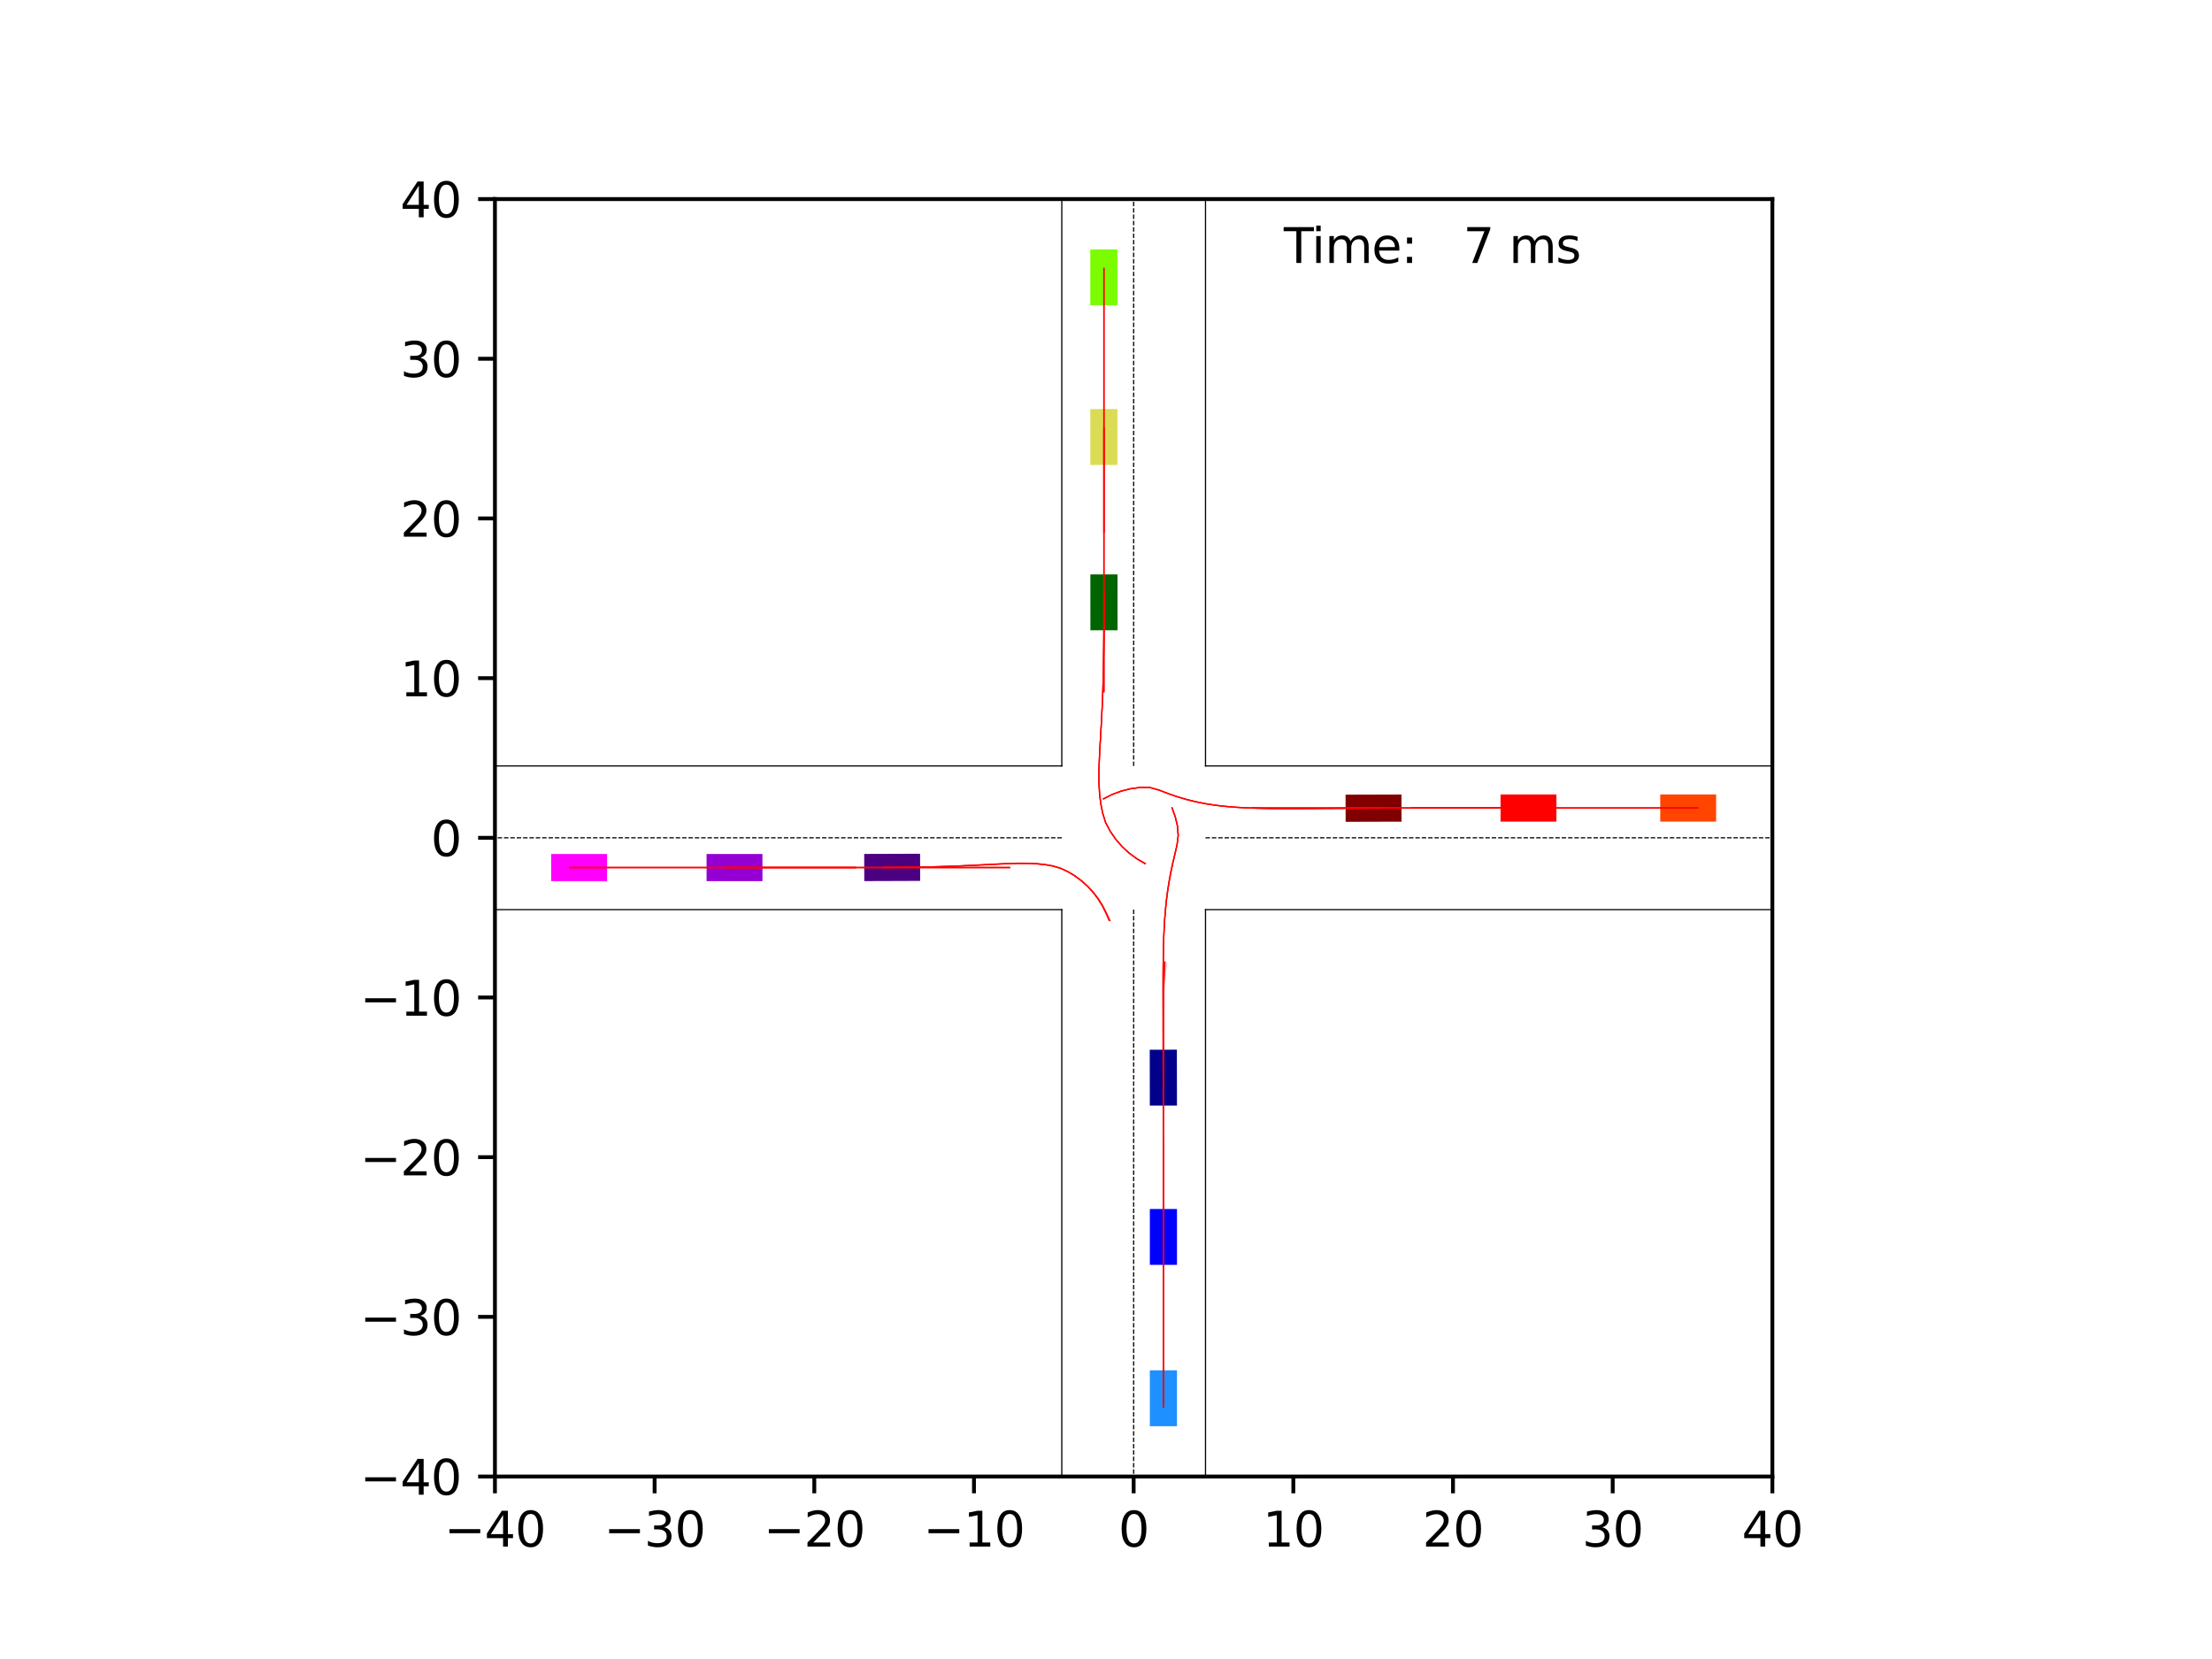 <?xml version="1.0" encoding="utf-8" standalone="no"?>
<!DOCTYPE svg PUBLIC "-//W3C//DTD SVG 1.1//EN"
  "http://www.w3.org/Graphics/SVG/1.1/DTD/svg11.dtd">
<svg xmlns:xlink="http://www.w3.org/1999/xlink" width="460.8pt" height="345.6pt" viewBox="0 0 460.8 345.6" xmlns="http://www.w3.org/2000/svg" version="1.1">
 <defs>
  <style type="text/css">*{stroke-linejoin: round; stroke-linecap: butt}</style>
 </defs>
 <g id="figure_1">
  <g id="patch_1">
   <path d="M 0 345.6 
L 460.8 345.6 
L 460.8 0 
L 0 0 
z
" style="fill: #ffffff"/>
  </g>
  <g id="axes_1">
   <g id="patch_2">
    <path d="M 103.104 307.584 
L 369.216 307.584 
L 369.216 41.472 
L 103.104 41.472 
z
" style="fill: #ffffff"/>
   </g>
   <g id="patch_3">
    <path d="M 245.184 230.311 
L 245.166 218.669 
L 239.512 218.677 
L 239.529 230.32 
z
" clip-path="url(#p663e73257d)" style="fill: #00008b"/>
   </g>
   <g id="patch_4">
    <path d="M 291.947 165.511 
L 280.305 165.544 
L 280.321 171.199 
L 291.963 171.166 
z
" clip-path="url(#p663e73257d)" style="fill: #800000"/>
   </g>
   <g id="patch_5">
    <path d="M 227.142 119.66 
L 227.151 131.303 
L 232.806 131.298 
L 232.797 119.656 
z
" clip-path="url(#p663e73257d)" style="fill: #006400"/>
   </g>
   <g id="patch_6">
    <path d="M 180.045 183.546 
L 191.687 183.507 
L 191.669 177.852 
L 180.026 177.891 
z
" clip-path="url(#p663e73257d)" style="fill: #4b0082"/>
   </g>
   <g id="patch_7">
    <path d="M 245.188 263.498 
L 245.188 251.856 
L 239.533 251.855 
L 239.533 263.498 
z
" clip-path="url(#p663e73257d)" style="fill: #0000ff"/>
   </g>
   <g id="patch_8">
    <path d="M 324.234 165.5 
L 312.592 165.5 
L 312.592 171.155 
L 324.234 171.155 
z
" clip-path="url(#p663e73257d)" style="fill: #ff0000"/>
   </g>
   <g id="patch_9">
    <path d="M 227.132 85.214 
L 227.132 96.857 
L 232.787 96.857 
L 232.787 85.214 
z
" clip-path="url(#p663e73257d)" style="fill: #dbdc56"/>
   </g>
   <g id="patch_10">
    <path d="M 147.19 183.556 
L 158.833 183.556 
L 158.833 177.901 
L 147.19 177.901 
z
" clip-path="url(#p663e73257d)" style="fill: #9400d3"/>
   </g>
   <g id="patch_11">
    <path d="M 245.188 297.106 
L 245.188 285.463 
L 239.533 285.463 
L 239.533 297.106 
z
" clip-path="url(#p663e73257d)" style="fill: #1e90ff"/>
   </g>
   <g id="patch_12">
    <path d="M 357.498 165.5 
L 345.856 165.5 
L 345.856 171.155 
L 357.498 171.155 
z
" clip-path="url(#p663e73257d)" style="fill: #ff4500"/>
   </g>
   <g id="patch_13">
    <path d="M 227.132 51.95 
L 227.132 63.593 
L 232.787 63.593 
L 232.787 51.95 
z
" clip-path="url(#p663e73257d)" style="fill: #7cfc00"/>
   </g>
   <g id="patch_14">
    <path d="M 114.822 183.556 
L 126.464 183.556 
L 126.464 177.901 
L 114.822 177.901 
z
" clip-path="url(#p663e73257d)" style="fill: #ff00ff"/>
   </g>
   <g id="matplotlib.axis_1">
    <g id="xtick_1">
     <g id="line2d_1">
      <defs>
       <path id="mfc89c126b6" d="M 0 0 
L 0 3.5 
" style="stroke: #000000; stroke-width: 0.8"/>
      </defs>
      <g>
       <use xlink:href="#mfc89c126b6" x="103.104" y="307.584" style="stroke: #000000; stroke-width: 0.8"/>
      </g>
     </g>
     <g id="text_1">
      <!-- −40 -->
      <g transform="translate(92.552 322.182) scale(0.1 -0.1)">
       <defs>
        <path id="DejaVuSans-2212" d="M 678 2272 
L 4684 2272 
L 4684 1741 
L 678 1741 
L 678 2272 
z
" transform="scale(0.016)"/>
        <path id="DejaVuSans-34" d="M 2419 4116 
L 825 1625 
L 2419 1625 
L 2419 4116 
z
M 2253 4666 
L 3047 4666 
L 3047 1625 
L 3713 1625 
L 3713 1100 
L 3047 1100 
L 3047 0 
L 2419 0 
L 2419 1100 
L 313 1100 
L 313 1709 
L 2253 4666 
z
" transform="scale(0.016)"/>
        <path id="DejaVuSans-30" d="M 2034 4250 
Q 1547 4250 1301 3770 
Q 1056 3291 1056 2328 
Q 1056 1369 1301 889 
Q 1547 409 2034 409 
Q 2525 409 2770 889 
Q 3016 1369 3016 2328 
Q 3016 3291 2770 3770 
Q 2525 4250 2034 4250 
z
M 2034 4750 
Q 2819 4750 3233 4129 
Q 3647 3509 3647 2328 
Q 3647 1150 3233 529 
Q 2819 -91 2034 -91 
Q 1250 -91 836 529 
Q 422 1150 422 2328 
Q 422 3509 836 4129 
Q 1250 4750 2034 4750 
z
" transform="scale(0.016)"/>
       </defs>
       <use xlink:href="#DejaVuSans-2212"/>
       <use xlink:href="#DejaVuSans-34" x="83.789"/>
       <use xlink:href="#DejaVuSans-30" x="147.412"/>
      </g>
     </g>
    </g>
    <g id="xtick_2">
     <g id="line2d_2">
      <g>
       <use xlink:href="#mfc89c126b6" x="136.368" y="307.584" style="stroke: #000000; stroke-width: 0.8"/>
      </g>
     </g>
     <g id="text_2">
      <!-- −30 -->
      <g transform="translate(125.816 322.182) scale(0.1 -0.1)">
       <defs>
        <path id="DejaVuSans-33" d="M 2597 2516 
Q 3050 2419 3304 2112 
Q 3559 1806 3559 1356 
Q 3559 666 3084 287 
Q 2609 -91 1734 -91 
Q 1441 -91 1130 -33 
Q 819 25 488 141 
L 488 750 
Q 750 597 1062 519 
Q 1375 441 1716 441 
Q 2309 441 2620 675 
Q 2931 909 2931 1356 
Q 2931 1769 2642 2001 
Q 2353 2234 1838 2234 
L 1294 2234 
L 1294 2753 
L 1863 2753 
Q 2328 2753 2575 2939 
Q 2822 3125 2822 3475 
Q 2822 3834 2567 4026 
Q 2313 4219 1838 4219 
Q 1578 4219 1281 4162 
Q 984 4106 628 3988 
L 628 4550 
Q 988 4650 1302 4700 
Q 1616 4750 1894 4750 
Q 2613 4750 3031 4423 
Q 3450 4097 3450 3541 
Q 3450 3153 3228 2886 
Q 3006 2619 2597 2516 
z
" transform="scale(0.016)"/>
       </defs>
       <use xlink:href="#DejaVuSans-2212"/>
       <use xlink:href="#DejaVuSans-33" x="83.789"/>
       <use xlink:href="#DejaVuSans-30" x="147.412"/>
      </g>
     </g>
    </g>
    <g id="xtick_3">
     <g id="line2d_3">
      <g>
       <use xlink:href="#mfc89c126b6" x="169.632" y="307.584" style="stroke: #000000; stroke-width: 0.8"/>
      </g>
     </g>
     <g id="text_3">
      <!-- −20 -->
      <g transform="translate(159.08 322.182) scale(0.1 -0.1)">
       <defs>
        <path id="DejaVuSans-32" d="M 1228 531 
L 3431 531 
L 3431 0 
L 469 0 
L 469 531 
Q 828 903 1448 1529 
Q 2069 2156 2228 2338 
Q 2531 2678 2651 2914 
Q 2772 3150 2772 3378 
Q 2772 3750 2511 3984 
Q 2250 4219 1831 4219 
Q 1534 4219 1204 4116 
Q 875 4013 500 3803 
L 500 4441 
Q 881 4594 1212 4672 
Q 1544 4750 1819 4750 
Q 2544 4750 2975 4387 
Q 3406 4025 3406 3419 
Q 3406 3131 3298 2873 
Q 3191 2616 2906 2266 
Q 2828 2175 2409 1742 
Q 1991 1309 1228 531 
z
" transform="scale(0.016)"/>
       </defs>
       <use xlink:href="#DejaVuSans-2212"/>
       <use xlink:href="#DejaVuSans-32" x="83.789"/>
       <use xlink:href="#DejaVuSans-30" x="147.412"/>
      </g>
     </g>
    </g>
    <g id="xtick_4">
     <g id="line2d_4">
      <g>
       <use xlink:href="#mfc89c126b6" x="202.896" y="307.584" style="stroke: #000000; stroke-width: 0.8"/>
      </g>
     </g>
     <g id="text_4">
      <!-- −10 -->
      <g transform="translate(192.344 322.182) scale(0.1 -0.1)">
       <defs>
        <path id="DejaVuSans-31" d="M 794 531 
L 1825 531 
L 1825 4091 
L 703 3866 
L 703 4441 
L 1819 4666 
L 2450 4666 
L 2450 531 
L 3481 531 
L 3481 0 
L 794 0 
L 794 531 
z
" transform="scale(0.016)"/>
       </defs>
       <use xlink:href="#DejaVuSans-2212"/>
       <use xlink:href="#DejaVuSans-31" x="83.789"/>
       <use xlink:href="#DejaVuSans-30" x="147.412"/>
      </g>
     </g>
    </g>
    <g id="xtick_5">
     <g id="line2d_5">
      <g>
       <use xlink:href="#mfc89c126b6" x="236.16" y="307.584" style="stroke: #000000; stroke-width: 0.8"/>
      </g>
     </g>
     <g id="text_5">
      <!-- 0 -->
      <g transform="translate(232.979 322.182) scale(0.1 -0.1)">
       <use xlink:href="#DejaVuSans-30"/>
      </g>
     </g>
    </g>
    <g id="xtick_6">
     <g id="line2d_6">
      <g>
       <use xlink:href="#mfc89c126b6" x="269.424" y="307.584" style="stroke: #000000; stroke-width: 0.8"/>
      </g>
     </g>
     <g id="text_6">
      <!-- 10 -->
      <g transform="translate(263.062 322.182) scale(0.1 -0.1)">
       <use xlink:href="#DejaVuSans-31"/>
       <use xlink:href="#DejaVuSans-30" x="63.623"/>
      </g>
     </g>
    </g>
    <g id="xtick_7">
     <g id="line2d_7">
      <g>
       <use xlink:href="#mfc89c126b6" x="302.688" y="307.584" style="stroke: #000000; stroke-width: 0.8"/>
      </g>
     </g>
     <g id="text_7">
      <!-- 20 -->
      <g transform="translate(296.325 322.182) scale(0.1 -0.1)">
       <use xlink:href="#DejaVuSans-32"/>
       <use xlink:href="#DejaVuSans-30" x="63.623"/>
      </g>
     </g>
    </g>
    <g id="xtick_8">
     <g id="line2d_8">
      <g>
       <use xlink:href="#mfc89c126b6" x="335.952" y="307.584" style="stroke: #000000; stroke-width: 0.8"/>
      </g>
     </g>
     <g id="text_8">
      <!-- 30 -->
      <g transform="translate(329.589 322.182) scale(0.1 -0.1)">
       <use xlink:href="#DejaVuSans-33"/>
       <use xlink:href="#DejaVuSans-30" x="63.623"/>
      </g>
     </g>
    </g>
    <g id="xtick_9">
     <g id="line2d_9">
      <g>
       <use xlink:href="#mfc89c126b6" x="369.216" y="307.584" style="stroke: #000000; stroke-width: 0.8"/>
      </g>
     </g>
     <g id="text_9">
      <!-- 40 -->
      <g transform="translate(362.853 322.182) scale(0.1 -0.1)">
       <use xlink:href="#DejaVuSans-34"/>
       <use xlink:href="#DejaVuSans-30" x="63.623"/>
      </g>
     </g>
    </g>
   </g>
   <g id="matplotlib.axis_2">
    <g id="ytick_1">
     <g id="line2d_10">
      <defs>
       <path id="m0adb9adbde" d="M 0 0 
L -3.5 0 
" style="stroke: #000000; stroke-width: 0.8"/>
      </defs>
      <g>
       <use xlink:href="#m0adb9adbde" x="103.104" y="307.584" style="stroke: #000000; stroke-width: 0.8"/>
      </g>
     </g>
     <g id="text_10">
      <!-- −40 -->
      <g transform="translate(74.999 311.383) scale(0.1 -0.1)">
       <use xlink:href="#DejaVuSans-2212"/>
       <use xlink:href="#DejaVuSans-34" x="83.789"/>
       <use xlink:href="#DejaVuSans-30" x="147.412"/>
      </g>
     </g>
    </g>
    <g id="ytick_2">
     <g id="line2d_11">
      <g>
       <use xlink:href="#m0adb9adbde" x="103.104" y="274.32" style="stroke: #000000; stroke-width: 0.8"/>
      </g>
     </g>
     <g id="text_11">
      <!-- −30 -->
      <g transform="translate(74.999 278.119) scale(0.1 -0.1)">
       <use xlink:href="#DejaVuSans-2212"/>
       <use xlink:href="#DejaVuSans-33" x="83.789"/>
       <use xlink:href="#DejaVuSans-30" x="147.412"/>
      </g>
     </g>
    </g>
    <g id="ytick_3">
     <g id="line2d_12">
      <g>
       <use xlink:href="#m0adb9adbde" x="103.104" y="241.056" style="stroke: #000000; stroke-width: 0.8"/>
      </g>
     </g>
     <g id="text_12">
      <!-- −20 -->
      <g transform="translate(74.999 244.855) scale(0.1 -0.1)">
       <use xlink:href="#DejaVuSans-2212"/>
       <use xlink:href="#DejaVuSans-32" x="83.789"/>
       <use xlink:href="#DejaVuSans-30" x="147.412"/>
      </g>
     </g>
    </g>
    <g id="ytick_4">
     <g id="line2d_13">
      <g>
       <use xlink:href="#m0adb9adbde" x="103.104" y="207.792" style="stroke: #000000; stroke-width: 0.8"/>
      </g>
     </g>
     <g id="text_13">
      <!-- −10 -->
      <g transform="translate(74.999 211.591) scale(0.1 -0.1)">
       <use xlink:href="#DejaVuSans-2212"/>
       <use xlink:href="#DejaVuSans-31" x="83.789"/>
       <use xlink:href="#DejaVuSans-30" x="147.412"/>
      </g>
     </g>
    </g>
    <g id="ytick_5">
     <g id="line2d_14">
      <g>
       <use xlink:href="#m0adb9adbde" x="103.104" y="174.528" style="stroke: #000000; stroke-width: 0.8"/>
      </g>
     </g>
     <g id="text_14">
      <!-- 0 -->
      <g transform="translate(89.742 178.327) scale(0.1 -0.1)">
       <use xlink:href="#DejaVuSans-30"/>
      </g>
     </g>
    </g>
    <g id="ytick_6">
     <g id="line2d_15">
      <g>
       <use xlink:href="#m0adb9adbde" x="103.104" y="141.264" style="stroke: #000000; stroke-width: 0.8"/>
      </g>
     </g>
     <g id="text_15">
      <!-- 10 -->
      <g transform="translate(83.379 145.063) scale(0.1 -0.1)">
       <use xlink:href="#DejaVuSans-31"/>
       <use xlink:href="#DejaVuSans-30" x="63.623"/>
      </g>
     </g>
    </g>
    <g id="ytick_7">
     <g id="line2d_16">
      <g>
       <use xlink:href="#m0adb9adbde" x="103.104" y="108" style="stroke: #000000; stroke-width: 0.8"/>
      </g>
     </g>
     <g id="text_16">
      <!-- 20 -->
      <g transform="translate(83.379 111.799) scale(0.1 -0.1)">
       <use xlink:href="#DejaVuSans-32"/>
       <use xlink:href="#DejaVuSans-30" x="63.623"/>
      </g>
     </g>
    </g>
    <g id="ytick_8">
     <g id="line2d_17">
      <g>
       <use xlink:href="#m0adb9adbde" x="103.104" y="74.736" style="stroke: #000000; stroke-width: 0.8"/>
      </g>
     </g>
     <g id="text_17">
      <!-- 30 -->
      <g transform="translate(83.379 78.535) scale(0.1 -0.1)">
       <use xlink:href="#DejaVuSans-33"/>
       <use xlink:href="#DejaVuSans-30" x="63.623"/>
      </g>
     </g>
    </g>
    <g id="ytick_9">
     <g id="line2d_18">
      <g>
       <use xlink:href="#m0adb9adbde" x="103.104" y="41.472" style="stroke: #000000; stroke-width: 0.8"/>
      </g>
     </g>
     <g id="text_18">
      <!-- 40 -->
      <g transform="translate(83.379 45.271) scale(0.1 -0.1)">
       <use xlink:href="#DejaVuSans-34"/>
       <use xlink:href="#DejaVuSans-30" x="63.623"/>
      </g>
     </g>
    </g>
   </g>
   <g id="line2d_19">
    <path d="M 251.129 346.6 
L 251.129 189.497 
" clip-path="url(#p663e73257d)" style="fill: none; stroke: #000000; stroke-width: 0.25; stroke-linecap: square"/>
   </g>
   <g id="line2d_20">
    <path d="M 251.129 189.497 
L 417.449 189.497 
" clip-path="url(#p663e73257d)" style="fill: none; stroke: #000000; stroke-width: 0.25; stroke-linecap: square"/>
   </g>
   <g id="line2d_21">
    <path d="M 417.449 159.559 
L 251.129 159.559 
" clip-path="url(#p663e73257d)" style="fill: none; stroke: #000000; stroke-width: 0.25; stroke-linecap: square"/>
   </g>
   <g id="line2d_22">
    <path d="M 251.129 159.559 
L 251.129 -1 
" clip-path="url(#p663e73257d)" style="fill: none; stroke: #000000; stroke-width: 0.25; stroke-linecap: square"/>
   </g>
   <g id="line2d_23">
    <path d="M 221.191 -1 
L 221.191 159.559 
" clip-path="url(#p663e73257d)" style="fill: none; stroke: #000000; stroke-width: 0.25; stroke-linecap: square"/>
   </g>
   <g id="line2d_24">
    <path d="M 221.191 159.559 
L 54.871 159.559 
" clip-path="url(#p663e73257d)" style="fill: none; stroke: #000000; stroke-width: 0.25; stroke-linecap: square"/>
   </g>
   <g id="line2d_25">
    <path d="M 54.871 189.497 
L 221.191 189.497 
" clip-path="url(#p663e73257d)" style="fill: none; stroke: #000000; stroke-width: 0.25; stroke-linecap: square"/>
   </g>
   <g id="line2d_26">
    <path d="M 221.191 189.497 
L 221.191 346.6 
" clip-path="url(#p663e73257d)" style="fill: none; stroke: #000000; stroke-width: 0.25; stroke-linecap: square"/>
   </g>
   <g id="line2d_27">
    <path d="M 251.129 174.528 
L 417.449 174.528 
" clip-path="url(#p663e73257d)" style="fill: none; stroke-dasharray: 0.925,0.4; stroke-dashoffset: 0; stroke: #000000; stroke-width: 0.25"/>
   </g>
   <g id="line2d_28">
    <path d="M 236.16 159.559 
L 236.16 -1 
" clip-path="url(#p663e73257d)" style="fill: none; stroke-dasharray: 0.925,0.4; stroke-dashoffset: 0; stroke: #000000; stroke-width: 0.25"/>
   </g>
   <g id="line2d_29">
    <path d="M 221.191 174.528 
L 54.871 174.528 
" clip-path="url(#p663e73257d)" style="fill: none; stroke-dasharray: 0.925,0.4; stroke-dashoffset: 0; stroke: #000000; stroke-width: 0.25"/>
   </g>
   <g id="line2d_30">
    <path d="M 236.16 189.497 
L 236.16 346.6 
" clip-path="url(#p663e73257d)" style="fill: none; stroke-dasharray: 0.925,0.4; stroke-dashoffset: 0; stroke: #000000; stroke-width: 0.25"/>
   </g>
   <g id="line2d_31">
    <path d="M 242.353 226.385 
L 242.348 224.494 
L 242.342 222.596 
L 242.336 220.69 
L 242.329 218.778 
L 242.322 216.861 
L 242.313 214.938 
L 242.305 213.01 
L 242.296 211.078 
L 242.288 209.142 
L 242.282 207.203 
L 242.278 205.26 
L 242.28 203.315 
L 242.288 201.368 
L 242.306 199.418 
L 242.339 197.466 
L 242.39 195.513 
L 242.466 193.559 
L 242.573 191.605 
L 242.719 189.652 
L 242.91 187.701 
L 243.15 185.754 
L 243.446 183.814 
L 243.8 181.882 
L 244.212 179.959 
L 244.674 178.047 
L 245.139 176.134 
L 245.408 174.183 
L 245.278 172.216 
L 244.835 170.295 
L 244.186 168.433 
" clip-path="url(#p663e73257d)" style="fill: none; stroke: #ff0000; stroke-opacity: 0.2; stroke-width: 0.25; stroke-linecap: square"/>
   </g>
   <g id="line2d_32">
    <path d="M 242.353 226.385 
L 242.348 224.494 
L 242.343 222.595 
L 242.338 220.69 
L 242.332 218.777 
L 242.325 216.859 
L 242.318 214.935 
L 242.311 213.006 
L 242.304 211.072 
L 242.298 209.135 
L 242.294 207.194 
L 242.292 205.249 
L 242.296 203.302 
L 242.307 201.352 
L 242.328 199.4 
L 242.363 197.445 
L 242.418 195.49 
L 242.497 193.533 
L 242.608 191.576 
L 242.758 189.62 
L 242.951 187.666 
L 243.194 185.716 
L 243.491 183.772 
L 243.844 181.836 
L 244.252 179.909 
L 244.708 177.991 
L 245.164 176.072 
L 245.423 174.116 
L 245.281 172.146 
L 244.827 170.223 
L 244.167 168.361 
" clip-path="url(#p663e73257d)" style="fill: none; stroke: #ff0000; stroke-opacity: 0.4; stroke-width: 0.25; stroke-linecap: square"/>
   </g>
   <g id="line2d_33">
    <path d="M 242.353 226.385 
L 242.348 224.494 
L 242.343 222.595 
L 242.337 220.689 
L 242.33 218.776 
L 242.323 216.857 
L 242.316 214.932 
L 242.308 213.003 
L 242.301 211.068 
L 242.295 209.13 
L 242.29 207.187 
L 242.289 205.241 
L 242.294 203.292 
L 242.305 201.341 
L 242.328 199.387 
L 242.366 197.431 
L 242.423 195.473 
L 242.505 193.514 
L 242.62 191.555 
L 242.774 189.597 
L 242.972 187.641 
L 243.22 185.69 
L 243.521 183.744 
L 243.878 181.806 
L 244.288 179.876 
L 244.743 177.956 
L 245.192 176.032 
L 245.443 174.072 
L 245.29 172.1 
L 244.83 170.176 
L 244.164 168.313 
" clip-path="url(#p663e73257d)" style="fill: none; stroke: #ff0000; stroke-opacity: 0.6; stroke-width: 0.25; stroke-linecap: square"/>
   </g>
   <g id="line2d_34">
    <path d="M 242.353 226.385 
L 242.348 224.494 
L 242.343 222.595 
L 242.338 220.689 
L 242.332 218.775 
L 242.325 216.856 
L 242.318 214.93 
L 242.311 213 
L 242.304 211.064 
L 242.298 209.125 
L 242.295 207.181 
L 242.294 205.234 
L 242.299 203.284 
L 242.312 201.331 
L 242.336 199.375 
L 242.374 197.418 
L 242.432 195.458 
L 242.516 193.498 
L 242.632 191.537 
L 242.787 189.577 
L 242.986 187.619 
L 243.234 185.666 
L 243.536 183.718 
L 243.892 181.777 
L 244.301 179.846 
L 244.754 177.922 
L 245.2 175.996 
L 245.447 174.033 
L 245.289 172.059 
L 244.823 170.134 
L 244.152 168.27 
" clip-path="url(#p663e73257d)" style="fill: none; stroke: #ff0000; stroke-opacity: 0.8; stroke-width: 0.25; stroke-linecap: square"/>
   </g>
   <g id="line2d_35">
    <path d="M 242.353 226.385 
L 242.348 224.494 
L 242.343 222.595 
L 242.337 220.689 
L 242.33 218.775 
L 242.323 216.856 
L 242.316 214.93 
L 242.309 212.999 
L 242.301 211.064 
L 242.296 209.124 
L 242.292 207.18 
L 242.291 205.233 
L 242.296 203.283 
L 242.31 201.33 
L 242.334 199.374 
L 242.374 197.416 
L 242.433 195.456 
L 242.519 193.495 
L 242.637 191.534 
L 242.795 189.574 
L 242.998 187.617 
L 243.249 185.663 
L 243.554 183.715 
L 243.912 181.775 
L 244.322 179.843 
L 244.773 177.918 
L 245.216 175.991 
L 245.458 174.026 
L 245.295 172.053 
L 244.825 170.128 
L 244.151 168.265 
" clip-path="url(#p663e73257d)" style="fill: none; stroke: #ff0000; stroke-width: 0.25; stroke-linecap: square"/>
   </g>
   <g id="line2d_36">
    <path d="M 288.026 168.348 
L 286.134 168.356 
L 284.233 168.365 
L 282.324 168.375 
L 280.408 168.387 
L 278.485 168.399 
L 276.555 168.413 
L 274.62 168.426 
L 272.678 168.439 
L 270.732 168.449 
L 268.78 168.455 
L 266.824 168.453 
L 264.863 168.441 
L 262.899 168.413 
L 260.931 168.362 
L 258.96 168.28 
L 256.988 168.159 
L 255.016 167.988 
L 253.047 167.753 
L 251.086 167.443 
L 249.135 167.051 
L 247.201 166.569 
L 245.289 165.994 
L 243.403 165.33 
L 241.543 164.589 
L 239.612 164.043 
L 237.604 164.036 
L 235.61 164.302 
L 233.657 164.787 
L 231.768 165.483 
L 229.966 166.382 
" clip-path="url(#p663e73257d)" style="fill: none; stroke: #ff0000; stroke-opacity: 0.2; stroke-width: 0.25; stroke-linecap: square"/>
   </g>
   <g id="line2d_37">
    <path d="M 288.026 168.348 
L 286.134 168.355 
L 284.233 168.364 
L 282.324 168.373 
L 280.407 168.384 
L 278.484 168.396 
L 276.553 168.409 
L 274.617 168.421 
L 272.674 168.433 
L 270.727 168.443 
L 268.774 168.448 
L 266.817 168.447 
L 264.855 168.434 
L 262.89 168.406 
L 260.92 168.355 
L 258.948 168.275 
L 256.975 168.154 
L 255.001 167.984 
L 253.031 167.751 
L 251.067 167.444 
L 249.115 167.055 
L 247.178 166.578 
L 245.263 166.01 
L 243.373 165.355 
L 241.506 164.625 
L 239.575 164.077 
L 237.565 164.056 
L 235.571 164.323 
L 233.616 164.807 
L 231.727 165.505 
L 229.925 166.406 
" clip-path="url(#p663e73257d)" style="fill: none; stroke: #ff0000; stroke-opacity: 0.4; stroke-width: 0.25; stroke-linecap: square"/>
   </g>
   <g id="line2d_38">
    <path d="M 288.026 168.348 
L 286.134 168.355 
L 284.233 168.364 
L 282.324 168.373 
L 280.407 168.384 
L 278.483 168.395 
L 276.552 168.407 
L 274.615 168.419 
L 272.672 168.43 
L 270.724 168.439 
L 268.77 168.444 
L 266.812 168.441 
L 264.85 168.426 
L 262.883 168.396 
L 260.913 168.343 
L 258.94 168.26 
L 256.965 168.137 
L 254.991 167.964 
L 253.019 167.728 
L 251.055 167.418 
L 249.101 167.027 
L 247.164 166.549 
L 245.247 165.981 
L 243.354 165.327 
L 241.485 164.601 
L 239.552 164.056 
L 237.54 164.04 
L 235.545 164.31 
L 233.589 164.795 
L 231.699 165.496 
L 229.898 166.401 
" clip-path="url(#p663e73257d)" style="fill: none; stroke: #ff0000; stroke-opacity: 0.6; stroke-width: 0.25; stroke-linecap: square"/>
   </g>
   <g id="line2d_39">
    <path d="M 288.026 168.348 
L 286.134 168.355 
L 284.233 168.364 
L 282.323 168.374 
L 280.406 168.384 
L 278.482 168.396 
L 276.551 168.408 
L 274.613 168.421 
L 272.67 168.432 
L 270.721 168.441 
L 268.768 168.445 
L 266.809 168.442 
L 264.846 168.427 
L 262.878 168.396 
L 260.908 168.342 
L 258.934 168.258 
L 256.959 168.134 
L 254.984 167.959 
L 253.012 167.721 
L 251.046 167.409 
L 249.092 167.017 
L 247.154 166.538 
L 245.236 165.971 
L 243.342 165.32 
L 241.47 164.598 
L 239.535 164.055 
L 237.523 164.042 
L 235.527 164.312 
L 233.572 164.803 
L 231.682 165.506 
L 229.881 166.413 
" clip-path="url(#p663e73257d)" style="fill: none; stroke: #ff0000; stroke-opacity: 0.8; stroke-width: 0.25; stroke-linecap: square"/>
   </g>
   <g id="line2d_40">
    <path d="M 288.026 168.348 
L 286.134 168.355 
L 284.233 168.363 
L 282.323 168.373 
L 280.406 168.383 
L 278.481 168.394 
L 276.549 168.406 
L 274.612 168.417 
L 272.668 168.428 
L 270.718 168.436 
L 268.763 168.439 
L 266.804 168.435 
L 264.84 168.42 
L 262.872 168.388 
L 260.9 168.333 
L 258.925 168.247 
L 256.949 168.122 
L 254.973 167.945 
L 253 167.707 
L 251.033 167.394 
L 249.078 167.001 
L 247.139 166.522 
L 245.219 165.954 
L 243.324 165.303 
L 241.449 164.583 
L 239.513 164.041 
L 237.5 164.031 
L 235.503 164.303 
L 233.547 164.797 
L 231.657 165.503 
L 229.856 166.415 
" clip-path="url(#p663e73257d)" style="fill: none; stroke: #ff0000; stroke-width: 0.25; stroke-linecap: square"/>
   </g>
   <g id="line2d_41">
    <path d="M 229.973 123.503 
L 229.973 125.479 
L 229.971 127.458 
L 229.966 129.439 
L 229.957 131.422 
L 229.943 133.407 
L 229.923 135.394 
L 229.895 137.383 
L 229.857 139.373 
L 229.809 141.365 
L 229.75 143.359 
L 229.677 145.355 
L 229.592 147.351 
L 229.495 149.349 
L 229.388 151.348 
L 229.275 153.349 
L 229.163 155.351 
L 229.061 157.356 
L 228.983 159.363 
L 228.947 161.373 
L 228.977 163.385 
L 229.098 165.395 
L 229.338 167.396 
L 229.73 169.373 
L 230.317 171.303 
L 231.221 173.107 
L 232.349 174.779 
L 233.656 176.317 
L 235.123 177.701 
L 236.734 178.916 
L 238.469 179.944 
" clip-path="url(#p663e73257d)" style="fill: none; stroke: #ff0000; stroke-opacity: 0.2; stroke-width: 0.25; stroke-linecap: square"/>
   </g>
   <g id="line2d_42">
    <path d="M 229.973 123.503 
L 229.974 125.479 
L 229.973 127.458 
L 229.969 129.439 
L 229.962 131.422 
L 229.949 133.407 
L 229.931 135.394 
L 229.904 137.383 
L 229.868 139.374 
L 229.822 141.366 
L 229.764 143.36 
L 229.693 145.355 
L 229.608 147.352 
L 229.511 149.35 
L 229.404 151.35 
L 229.29 153.351 
L 229.177 155.353 
L 229.072 157.358 
L 228.992 159.366 
L 228.953 161.376 
L 228.979 163.389 
L 229.098 165.399 
L 229.337 167.401 
L 229.73 169.379 
L 230.322 171.307 
L 231.237 173.106 
L 232.369 174.777 
L 233.68 176.311 
L 235.153 177.692 
L 236.768 178.901 
L 238.507 179.925 
" clip-path="url(#p663e73257d)" style="fill: none; stroke: #ff0000; stroke-opacity: 0.4; stroke-width: 0.25; stroke-linecap: square"/>
   </g>
   <g id="line2d_43">
    <path d="M 229.973 123.503 
L 229.974 125.479 
L 229.972 127.458 
L 229.968 129.439 
L 229.959 131.423 
L 229.946 133.408 
L 229.926 135.396 
L 229.898 137.385 
L 229.861 139.377 
L 229.813 141.37 
L 229.753 143.365 
L 229.68 145.361 
L 229.594 147.359 
L 229.495 149.359 
L 229.386 151.359 
L 229.27 153.361 
L 229.154 155.365 
L 229.048 157.372 
L 228.965 159.381 
L 228.925 161.393 
L 228.952 163.407 
L 229.072 165.42 
L 229.313 167.423 
L 229.713 169.401 
L 230.315 171.329 
L 231.247 173.121 
L 232.386 174.789 
L 233.703 176.321 
L 235.182 177.697 
L 236.805 178.9 
L 238.552 179.915 
" clip-path="url(#p663e73257d)" style="fill: none; stroke: #ff0000; stroke-opacity: 0.6; stroke-width: 0.25; stroke-linecap: square"/>
   </g>
   <g id="line2d_44">
    <path d="M 229.973 123.503 
L 229.974 125.479 
L 229.973 127.458 
L 229.968 129.44 
L 229.96 131.423 
L 229.947 133.409 
L 229.928 135.397 
L 229.9 137.386 
L 229.863 139.378 
L 229.816 141.372 
L 229.756 143.367 
L 229.683 145.364 
L 229.597 147.363 
L 229.498 149.363 
L 229.388 151.364 
L 229.271 153.367 
L 229.154 155.371 
L 229.046 157.379 
L 228.962 159.388 
L 228.92 161.402 
L 228.946 163.417 
L 229.065 165.43 
L 229.307 167.434 
L 229.707 169.413 
L 230.313 171.34 
L 231.253 173.129 
L 232.4 174.794 
L 233.722 176.322 
L 235.204 177.696 
L 236.829 178.897 
L 238.577 179.911 
" clip-path="url(#p663e73257d)" style="fill: none; stroke: #ff0000; stroke-opacity: 0.8; stroke-width: 0.25; stroke-linecap: square"/>
   </g>
   <g id="line2d_45">
    <path d="M 229.973 123.503 
L 229.974 125.479 
L 229.973 127.458 
L 229.969 129.44 
L 229.961 131.423 
L 229.949 133.409 
L 229.929 135.397 
L 229.902 137.387 
L 229.866 139.379 
L 229.818 141.373 
L 229.759 143.369 
L 229.686 145.366 
L 229.6 147.365 
L 229.5 149.365 
L 229.39 151.367 
L 229.272 153.37 
L 229.154 155.375 
L 229.046 157.382 
L 228.96 159.392 
L 228.917 161.406 
L 228.941 163.421 
L 229.059 165.435 
L 229.302 167.439 
L 229.704 169.419 
L 230.314 171.345 
L 231.263 173.13 
L 232.41 174.794 
L 233.736 176.32 
L 235.223 177.69 
L 236.852 178.886 
L 238.604 179.894 
" clip-path="url(#p663e73257d)" style="fill: none; stroke: #ff0000; stroke-width: 0.25; stroke-linecap: square"/>
   </g>
   <g id="line2d_46">
    <path d="M 184.049 180.71 
L 185.857 180.698 
L 187.66 180.683 
L 189.457 180.661 
L 191.249 180.632 
L 193.036 180.595 
L 194.817 180.55 
L 196.592 180.495 
L 198.362 180.43 
L 200.126 180.356 
L 201.883 180.273 
L 203.635 180.183 
L 205.381 180.091 
L 207.122 180 
L 208.857 179.917 
L 210.589 179.853 
L 212.315 179.819 
L 214.037 179.831 
L 215.752 179.912 
L 217.455 180.087 
L 219.135 180.392 
L 220.769 180.873 
L 222.317 181.577 
L 223.769 182.454 
L 225.129 183.461 
L 226.388 184.588 
L 227.535 185.826 
L 228.563 187.162 
L 229.461 188.587 
L 230.26 190.068 
L 231.01 191.574 
" clip-path="url(#p663e73257d)" style="fill: none; stroke: #ff0000; stroke-opacity: 0.2; stroke-width: 0.25; stroke-linecap: square"/>
   </g>
   <g id="line2d_47">
    <path d="M 184.049 180.71 
L 185.857 180.7 
L 187.66 180.686 
L 189.46 180.667 
L 191.254 180.642 
L 193.044 180.61 
L 194.83 180.569 
L 196.61 180.52 
L 198.386 180.462 
L 200.157 180.395 
L 201.923 180.321 
L 203.684 180.239 
L 205.44 180.155 
L 207.191 180.072 
L 208.939 179.996 
L 210.682 179.937 
L 212.422 179.906 
L 214.158 179.92 
L 215.888 179.998 
L 217.608 180.168 
L 219.307 180.464 
L 220.962 180.936 
L 222.531 181.636 
L 224.002 182.517 
L 225.381 183.533 
L 226.656 184.673 
L 227.818 185.927 
L 228.856 187.282 
L 229.763 188.727 
L 230.543 190.244 
L 231.312 191.765 
" clip-path="url(#p663e73257d)" style="fill: none; stroke: #ff0000; stroke-opacity: 0.4; stroke-width: 0.25; stroke-linecap: square"/>
   </g>
   <g id="line2d_48">
    <path d="M 184.049 180.71 
L 185.857 180.698 
L 187.66 180.684 
L 189.458 180.663 
L 191.252 180.635 
L 193.041 180.599 
L 194.824 180.555 
L 196.602 180.501 
L 198.375 180.437 
L 200.142 180.363 
L 201.904 180.28 
L 203.661 180.19 
L 205.413 180.096 
L 207.159 180.003 
L 208.901 179.916 
L 210.639 179.846 
L 212.373 179.806 
L 214.103 179.811 
L 215.827 179.882 
L 217.54 180.049 
L 219.231 180.349 
L 220.874 180.836 
L 222.42 181.567 
L 223.878 182.456 
L 225.244 183.476 
L 226.507 184.617 
L 227.657 185.868 
L 228.685 187.22 
L 229.583 188.661 
L 230.342 190.178 
L 231.01 191.737 
" clip-path="url(#p663e73257d)" style="fill: none; stroke: #ff0000; stroke-opacity: 0.6; stroke-width: 0.25; stroke-linecap: square"/>
   </g>
   <g id="line2d_49">
    <path d="M 184.049 180.71 
L 185.857 180.7 
L 187.66 180.686 
L 189.459 180.668 
L 191.254 180.642 
L 193.044 180.61 
L 194.829 180.569 
L 196.609 180.518 
L 198.385 180.459 
L 200.155 180.39 
L 201.92 180.313 
L 203.68 180.228 
L 205.435 180.139 
L 207.186 180.051 
L 208.932 179.969 
L 210.675 179.903 
L 212.414 179.865 
L 214.149 179.87 
L 215.878 179.941 
L 217.597 180.103 
L 219.296 180.396 
L 220.948 180.872 
L 222.506 181.594 
L 223.973 182.48 
L 225.348 183.498 
L 226.619 184.64 
L 227.777 185.895 
L 228.81 187.252 
L 229.711 188.699 
L 230.472 190.223 
L 231.164 191.78 
" clip-path="url(#p663e73257d)" style="fill: none; stroke: #ff0000; stroke-opacity: 0.8; stroke-width: 0.25; stroke-linecap: square"/>
   </g>
   <g id="line2d_50">
    <path d="M 184.049 180.71 
L 185.857 180.699 
L 187.66 180.685 
L 189.459 180.665 
L 191.253 180.639 
L 193.043 180.605 
L 194.827 180.562 
L 196.606 180.511 
L 198.381 180.45 
L 200.15 180.379 
L 201.914 180.3 
L 203.673 180.214 
L 205.426 180.124 
L 207.175 180.035 
L 208.92 179.952 
L 210.661 179.885 
L 212.398 179.846 
L 214.131 179.851 
L 215.858 179.922 
L 217.575 180.085 
L 219.271 180.378 
L 220.921 180.857 
L 222.473 181.585 
L 223.937 182.471 
L 225.308 183.491 
L 226.576 184.633 
L 227.731 185.887 
L 228.762 187.242 
L 229.661 188.687 
L 230.42 190.209 
L 231.096 191.77 
" clip-path="url(#p663e73257d)" style="fill: none; stroke: #ff0000; stroke-width: 0.25; stroke-linecap: square"/>
   </g>
   <g id="line2d_51">
    <path d="M 242.36 259.587 
L 242.361 257.677 
L 242.361 255.758 
L 242.362 253.832 
L 242.362 251.899 
L 242.362 249.96 
L 242.361 248.014 
L 242.36 246.064 
L 242.358 244.108 
L 242.355 242.148 
L 242.351 240.185 
L 242.346 238.218 
L 242.34 236.247 
L 242.332 234.275 
L 242.322 232.299 
L 242.311 230.322 
L 242.298 228.343 
L 242.283 226.362 
L 242.269 224.38 
L 242.254 222.397 
L 242.242 220.413 
L 242.233 218.428 
L 242.23 216.443 
L 242.238 214.458 
L 242.26 212.472 
L 242.301 210.486 
L 242.369 208.501 
L 242.47 206.517 
L 242.613 204.536 
L 242.807 202.559 
L 243.06 200.588 
" clip-path="url(#p663e73257d)" style="fill: none; stroke: #ff0000; stroke-opacity: 0.2; stroke-width: 0.25; stroke-linecap: square"/>
   </g>
   <g id="line2d_52">
    <path d="M 242.36 259.587 
L 242.36 257.677 
L 242.359 255.758 
L 242.358 253.831 
L 242.358 251.897 
L 242.357 249.956 
L 242.357 248.009 
L 242.356 246.056 
L 242.356 244.098 
L 242.356 242.135 
L 242.356 240.168 
L 242.357 238.198 
L 242.358 236.223 
L 242.359 234.246 
L 242.361 232.266 
L 242.363 230.283 
L 242.365 228.299 
L 242.367 226.312 
L 242.37 224.324 
L 242.372 222.335 
L 242.375 220.344 
L 242.376 218.352 
L 242.378 216.36 
L 242.378 214.366 
L 242.377 212.372 
L 242.376 210.378 
L 242.372 208.383 
L 242.367 206.389 
L 242.361 204.393 
L 242.354 202.398 
L 242.345 200.403 
" clip-path="url(#p663e73257d)" style="fill: none; stroke: #ff0000; stroke-opacity: 0.4; stroke-width: 0.25; stroke-linecap: square"/>
   </g>
   <g id="line2d_53">
    <path d="M 242.36 259.587 
L 242.361 257.677 
L 242.361 255.758 
L 242.362 253.831 
L 242.362 251.897 
L 242.362 249.957 
L 242.362 248.01 
L 242.361 246.058 
L 242.36 244.101 
L 242.359 242.139 
L 242.357 240.173 
L 242.354 238.203 
L 242.351 236.23 
L 242.347 234.253 
L 242.342 232.275 
L 242.336 230.293 
L 242.329 228.31 
L 242.321 226.325 
L 242.314 224.339 
L 242.306 222.351 
L 242.3 220.362 
L 242.295 218.372 
L 242.294 216.382 
L 242.298 214.39 
L 242.309 212.399 
L 242.33 210.406 
L 242.364 208.414 
L 242.415 206.422 
L 242.487 204.431 
L 242.585 202.44 
L 242.712 200.451 
" clip-path="url(#p663e73257d)" style="fill: none; stroke: #ff0000; stroke-opacity: 0.6; stroke-width: 0.25; stroke-linecap: square"/>
   </g>
   <g id="line2d_54">
    <path d="M 242.36 259.587 
L 242.36 257.677 
L 242.36 255.758 
L 242.36 253.831 
L 242.359 251.897 
L 242.359 249.956 
L 242.358 248.009 
L 242.358 246.057 
L 242.357 244.099 
L 242.356 242.136 
L 242.355 240.17 
L 242.354 238.199 
L 242.353 236.225 
L 242.351 234.248 
L 242.348 232.268 
L 242.346 230.286 
L 242.343 228.302 
L 242.34 226.316 
L 242.336 224.328 
L 242.333 222.339 
L 242.33 220.349 
L 242.328 218.358 
L 242.328 216.366 
L 242.331 214.373 
L 242.337 212.38 
L 242.349 210.386 
L 242.368 208.392 
L 242.397 206.398 
L 242.439 204.404 
L 242.495 202.411 
L 242.57 200.418 
" clip-path="url(#p663e73257d)" style="fill: none; stroke: #ff0000; stroke-opacity: 0.8; stroke-width: 0.25; stroke-linecap: square"/>
   </g>
   <g id="line2d_55">
    <path d="M 242.36 259.587 
L 242.36 257.677 
L 242.36 255.758 
L 242.361 253.831 
L 242.36 251.897 
L 242.36 249.956 
L 242.36 248.01 
L 242.359 246.057 
L 242.359 244.099 
L 242.357 242.137 
L 242.356 240.171 
L 242.354 238.2 
L 242.352 236.227 
L 242.349 234.25 
L 242.345 232.271 
L 242.341 230.289 
L 242.336 228.305 
L 242.331 226.319 
L 242.325 224.332 
L 242.32 222.343 
L 242.315 220.353 
L 242.312 218.363 
L 242.312 216.371 
L 242.315 214.379 
L 242.323 212.386 
L 242.34 210.393 
L 242.366 208.4 
L 242.406 206.406 
L 242.463 204.413 
L 242.54 202.421 
L 242.641 200.429 
" clip-path="url(#p663e73257d)" style="fill: none; stroke: #ff0000; stroke-width: 0.25; stroke-linecap: square"/>
   </g>
   <g id="line2d_56">
    <path d="M 320.398 168.328 
L 318.413 168.328 
L 316.429 168.328 
L 314.444 168.328 
L 312.46 168.328 
L 310.475 168.328 
L 308.491 168.328 
L 306.506 168.328 
L 304.522 168.328 
L 302.537 168.328 
L 300.553 168.328 
L 298.568 168.328 
L 296.584 168.328 
L 294.599 168.328 
L 292.615 168.328 
L 290.63 168.328 
L 288.646 168.328 
L 286.662 168.328 
L 284.677 168.328 
L 282.693 168.328 
L 280.708 168.328 
L 278.724 168.328 
L 276.739 168.328 
L 274.755 168.328 
L 272.77 168.328 
L 270.786 168.328 
L 268.801 168.328 
L 266.817 168.328 
L 264.832 168.328 
L 262.848 168.328 
L 260.863 168.328 
" clip-path="url(#p663e73257d)" style="fill: none; stroke: #ff0000; stroke-opacity: 0.2; stroke-width: 0.25; stroke-linecap: square"/>
   </g>
   <g id="line2d_57">
    <path d="M 320.398 168.328 
L 318.413 168.328 
L 316.429 168.328 
L 314.444 168.328 
L 312.46 168.328 
L 310.475 168.328 
L 308.491 168.328 
L 306.506 168.328 
L 304.522 168.328 
L 302.537 168.328 
L 300.553 168.328 
L 298.568 168.328 
L 296.584 168.328 
L 294.599 168.328 
L 292.615 168.328 
L 290.63 168.328 
L 288.646 168.328 
L 286.662 168.328 
L 284.677 168.328 
L 282.693 168.328 
L 280.708 168.328 
L 278.724 168.328 
L 276.739 168.328 
L 274.755 168.328 
L 272.77 168.328 
L 270.786 168.328 
L 268.801 168.328 
L 266.817 168.328 
L 264.832 168.328 
L 262.848 168.328 
L 260.863 168.328 
" clip-path="url(#p663e73257d)" style="fill: none; stroke: #ff0000; stroke-opacity: 0.4; stroke-width: 0.25; stroke-linecap: square"/>
   </g>
   <g id="line2d_58">
    <path d="M 320.398 168.328 
L 318.413 168.328 
L 316.429 168.328 
L 314.444 168.328 
L 312.46 168.328 
L 310.475 168.328 
L 308.491 168.328 
L 306.506 168.328 
L 304.522 168.328 
L 302.537 168.328 
L 300.553 168.328 
L 298.568 168.328 
L 296.584 168.328 
L 294.599 168.328 
L 292.615 168.328 
L 290.63 168.328 
L 288.646 168.328 
L 286.662 168.328 
L 284.677 168.328 
L 282.693 168.328 
L 280.708 168.328 
L 278.724 168.328 
L 276.739 168.328 
L 274.755 168.328 
L 272.77 168.328 
L 270.786 168.328 
L 268.801 168.328 
L 266.817 168.328 
L 264.832 168.328 
L 262.848 168.328 
L 260.863 168.328 
" clip-path="url(#p663e73257d)" style="fill: none; stroke: #ff0000; stroke-opacity: 0.6; stroke-width: 0.25; stroke-linecap: square"/>
   </g>
   <g id="line2d_59">
    <path d="M 320.398 168.328 
L 318.413 168.328 
L 316.429 168.328 
L 314.444 168.328 
L 312.46 168.328 
L 310.475 168.328 
L 308.491 168.328 
L 306.506 168.328 
L 304.522 168.328 
L 302.537 168.328 
L 300.553 168.328 
L 298.568 168.328 
L 296.584 168.328 
L 294.599 168.328 
L 292.615 168.328 
L 290.63 168.328 
L 288.646 168.328 
L 286.662 168.328 
L 284.677 168.328 
L 282.693 168.328 
L 280.708 168.328 
L 278.724 168.328 
L 276.739 168.328 
L 274.755 168.328 
L 272.77 168.328 
L 270.786 168.328 
L 268.801 168.328 
L 266.817 168.328 
L 264.832 168.328 
L 262.848 168.328 
L 260.863 168.328 
" clip-path="url(#p663e73257d)" style="fill: none; stroke: #ff0000; stroke-opacity: 0.8; stroke-width: 0.25; stroke-linecap: square"/>
   </g>
   <g id="line2d_60">
    <path d="M 320.398 168.328 
L 318.413 168.328 
L 316.429 168.328 
L 314.444 168.328 
L 312.46 168.328 
L 310.475 168.328 
L 308.491 168.328 
L 306.506 168.328 
L 304.522 168.328 
L 302.537 168.328 
L 300.553 168.328 
L 298.568 168.328 
L 296.584 168.328 
L 294.599 168.328 
L 292.615 168.328 
L 290.63 168.328 
L 288.646 168.328 
L 286.662 168.328 
L 284.677 168.328 
L 282.693 168.328 
L 280.708 168.328 
L 278.724 168.328 
L 276.739 168.328 
L 274.755 168.328 
L 272.77 168.328 
L 270.786 168.328 
L 268.801 168.328 
L 266.817 168.328 
L 264.832 168.328 
L 262.848 168.328 
L 260.863 168.328 
" clip-path="url(#p663e73257d)" style="fill: none; stroke: #ff0000; stroke-width: 0.25; stroke-linecap: square"/>
   </g>
   <g id="line2d_61">
    <path d="M 229.96 89.206 
L 229.96 91.035 
L 229.96 92.865 
L 229.96 94.694 
L 229.96 96.524 
L 229.96 98.353 
L 229.96 100.183 
L 229.96 102.012 
L 229.96 103.842 
L 229.96 105.672 
L 229.96 107.501 
L 229.96 109.331 
L 229.96 111.16 
L 229.96 112.99 
L 229.96 114.819 
L 229.96 116.649 
L 229.96 118.478 
L 229.96 120.308 
L 229.96 122.137 
L 229.96 123.967 
L 229.96 125.796 
L 229.96 127.626 
L 229.96 129.455 
L 229.96 131.285 
L 229.96 133.114 
L 229.96 134.944 
L 229.96 136.773 
L 229.96 138.603 
L 229.96 140.432 
L 229.96 142.262 
L 229.96 144.091 
" clip-path="url(#p663e73257d)" style="fill: none; stroke: #ff0000; stroke-opacity: 0.2; stroke-width: 0.25; stroke-linecap: square"/>
   </g>
   <g id="line2d_62">
    <path d="M 229.96 89.206 
L 229.96 91.035 
L 229.96 92.865 
L 229.96 94.694 
L 229.96 96.524 
L 229.96 98.353 
L 229.96 100.183 
L 229.96 102.012 
L 229.96 103.842 
L 229.96 105.672 
L 229.96 107.501 
L 229.96 109.331 
L 229.96 111.16 
L 229.96 112.99 
L 229.96 114.819 
L 229.96 116.649 
L 229.96 118.478 
L 229.96 120.308 
L 229.96 122.137 
L 229.96 123.967 
L 229.96 125.796 
L 229.96 127.626 
L 229.96 129.455 
L 229.96 131.285 
L 229.96 133.114 
L 229.96 134.944 
L 229.96 136.773 
L 229.96 138.603 
L 229.96 140.432 
L 229.96 142.262 
L 229.96 144.091 
" clip-path="url(#p663e73257d)" style="fill: none; stroke: #ff0000; stroke-opacity: 0.4; stroke-width: 0.25; stroke-linecap: square"/>
   </g>
   <g id="line2d_63">
    <path d="M 229.96 89.206 
L 229.96 91.035 
L 229.96 92.865 
L 229.96 94.694 
L 229.96 96.524 
L 229.96 98.353 
L 229.96 100.183 
L 229.96 102.012 
L 229.96 103.842 
L 229.96 105.672 
L 229.96 107.501 
L 229.96 109.331 
L 229.96 111.16 
L 229.96 112.99 
L 229.96 114.819 
L 229.96 116.649 
L 229.96 118.478 
L 229.96 120.308 
L 229.96 122.137 
L 229.96 123.967 
L 229.96 125.796 
L 229.96 127.626 
L 229.96 129.455 
L 229.96 131.285 
L 229.96 133.114 
L 229.96 134.944 
L 229.96 136.773 
L 229.96 138.603 
L 229.96 140.432 
L 229.96 142.262 
L 229.96 144.091 
" clip-path="url(#p663e73257d)" style="fill: none; stroke: #ff0000; stroke-opacity: 0.6; stroke-width: 0.25; stroke-linecap: square"/>
   </g>
   <g id="line2d_64">
    <path d="M 229.96 89.206 
L 229.96 91.035 
L 229.96 92.865 
L 229.96 94.694 
L 229.96 96.524 
L 229.96 98.353 
L 229.96 100.183 
L 229.96 102.012 
L 229.96 103.842 
L 229.96 105.672 
L 229.96 107.501 
L 229.96 109.331 
L 229.96 111.16 
L 229.96 112.99 
L 229.96 114.819 
L 229.96 116.649 
L 229.96 118.478 
L 229.96 120.308 
L 229.96 122.137 
L 229.96 123.967 
L 229.96 125.796 
L 229.96 127.626 
L 229.96 129.455 
L 229.96 131.285 
L 229.96 133.114 
L 229.96 134.944 
L 229.96 136.773 
L 229.96 138.603 
L 229.96 140.432 
L 229.96 142.262 
L 229.96 144.091 
" clip-path="url(#p663e73257d)" style="fill: none; stroke: #ff0000; stroke-opacity: 0.8; stroke-width: 0.25; stroke-linecap: square"/>
   </g>
   <g id="line2d_65">
    <path d="M 229.96 89.206 
L 229.96 91.035 
L 229.96 92.865 
L 229.96 94.694 
L 229.96 96.524 
L 229.96 98.353 
L 229.96 100.183 
L 229.96 102.012 
L 229.96 103.842 
L 229.96 105.672 
L 229.96 107.501 
L 229.96 109.331 
L 229.96 111.16 
L 229.96 112.99 
L 229.96 114.819 
L 229.96 116.649 
L 229.96 118.478 
L 229.96 120.308 
L 229.96 122.137 
L 229.96 123.967 
L 229.96 125.796 
L 229.96 127.626 
L 229.96 129.455 
L 229.96 131.285 
L 229.96 133.114 
L 229.96 134.944 
L 229.96 136.773 
L 229.96 138.603 
L 229.96 140.432 
L 229.96 142.262 
L 229.96 144.091 
" clip-path="url(#p663e73257d)" style="fill: none; stroke: #ff0000; stroke-width: 0.25; stroke-linecap: square"/>
   </g>
   <g id="line2d_66">
    <path d="M 151.101 180.728 
L 153.011 180.728 
L 154.93 180.728 
L 156.857 180.728 
L 158.791 180.728 
L 160.732 180.728 
L 162.68 180.728 
L 164.633 180.728 
L 166.591 180.728 
L 168.554 180.728 
L 170.521 180.728 
L 172.493 180.728 
L 174.467 180.728 
L 176.445 180.728 
L 178.426 180.728 
L 180.409 180.728 
L 182.394 180.728 
L 184.382 180.728 
L 186.37 180.728 
L 188.361 180.728 
L 190.352 180.728 
L 192.345 180.728 
L 194.339 180.728 
L 196.333 180.728 
L 198.328 180.728 
L 200.323 180.728 
L 202.319 180.728 
L 204.315 180.728 
L 206.311 180.728 
L 208.308 180.728 
L 210.305 180.728 
" clip-path="url(#p663e73257d)" style="fill: none; stroke: #ff0000; stroke-opacity: 0.2; stroke-width: 0.25; stroke-linecap: square"/>
   </g>
   <g id="line2d_67">
    <path d="M 151.101 180.728 
L 153.011 180.728 
L 154.93 180.728 
L 156.857 180.728 
L 158.792 180.728 
L 160.733 180.728 
L 162.68 180.728 
L 164.633 180.728 
L 166.592 180.728 
L 168.555 180.728 
L 170.522 180.728 
L 172.494 180.728 
L 174.469 180.728 
L 176.447 180.728 
L 178.427 180.728 
L 180.411 180.728 
L 182.396 180.728 
L 184.384 180.728 
L 186.373 180.728 
L 188.363 180.728 
L 190.355 180.728 
L 192.348 180.728 
L 194.341 180.728 
L 196.336 180.728 
L 198.331 180.728 
L 200.326 180.728 
L 202.322 180.728 
L 204.318 180.728 
L 206.315 180.728 
L 208.311 180.728 
L 210.307 180.728 
" clip-path="url(#p663e73257d)" style="fill: none; stroke: #ff0000; stroke-opacity: 0.4; stroke-width: 0.25; stroke-linecap: square"/>
   </g>
   <g id="line2d_68">
    <path d="M 151.101 180.728 
L 153.011 180.728 
L 154.93 180.728 
L 156.857 180.728 
L 158.791 180.728 
L 160.733 180.728 
L 162.68 180.728 
L 164.633 180.728 
L 166.591 180.728 
L 168.554 180.728 
L 170.522 180.728 
L 172.493 180.728 
L 174.468 180.728 
L 176.446 180.728 
L 178.427 180.728 
L 180.41 180.728 
L 182.395 180.728 
L 184.383 180.728 
L 186.371 180.728 
L 188.362 180.728 
L 190.354 180.728 
L 192.346 180.728 
L 194.34 180.728 
L 196.334 180.728 
L 198.329 180.728 
L 200.325 180.728 
L 202.32 180.728 
L 204.317 180.728 
L 206.313 180.728 
L 208.309 180.728 
L 210.306 180.728 
" clip-path="url(#p663e73257d)" style="fill: none; stroke: #ff0000; stroke-opacity: 0.6; stroke-width: 0.25; stroke-linecap: square"/>
   </g>
   <g id="line2d_69">
    <path d="M 151.101 180.728 
L 153.011 180.728 
L 154.93 180.728 
L 156.857 180.728 
L 158.791 180.728 
L 160.733 180.728 
L 162.68 180.728 
L 164.633 180.728 
L 166.591 180.728 
L 168.555 180.728 
L 170.522 180.728 
L 172.493 180.728 
L 174.468 180.728 
L 176.446 180.728 
L 178.427 180.728 
L 180.41 180.728 
L 182.396 180.728 
L 184.383 180.728 
L 186.372 180.728 
L 188.363 180.728 
L 190.354 180.728 
L 192.347 180.728 
L 194.341 180.728 
L 196.335 180.728 
L 198.33 180.728 
L 200.326 180.728 
L 202.321 180.728 
L 204.317 180.728 
L 206.314 180.728 
L 208.31 180.728 
L 210.307 180.728 
" clip-path="url(#p663e73257d)" style="fill: none; stroke: #ff0000; stroke-opacity: 0.8; stroke-width: 0.25; stroke-linecap: square"/>
   </g>
   <g id="line2d_70">
    <path d="M 151.101 180.728 
L 153.011 180.728 
L 154.93 180.728 
L 156.857 180.728 
L 158.791 180.728 
L 160.733 180.728 
L 162.68 180.728 
L 164.633 180.728 
L 166.591 180.728 
L 168.555 180.728 
L 170.522 180.728 
L 172.493 180.728 
L 174.468 180.728 
L 176.446 180.728 
L 178.427 180.728 
L 180.41 180.728 
L 182.395 180.728 
L 184.383 180.728 
L 186.372 180.728 
L 188.362 180.728 
L 190.354 180.728 
L 192.347 180.728 
L 194.34 180.728 
L 196.335 180.728 
L 198.33 180.728 
L 200.325 180.728 
L 202.321 180.728 
L 204.317 180.728 
L 206.313 180.728 
L 208.31 180.728 
L 210.306 180.728 
" clip-path="url(#p663e73257d)" style="fill: none; stroke: #ff0000; stroke-width: 0.25; stroke-linecap: square"/>
   </g>
   <g id="line2d_71">
    <path d="M 242.36 293.114 
L 242.36 291.285 
L 242.36 289.455 
L 242.36 287.626 
L 242.36 285.796 
L 242.36 283.967 
L 242.36 282.137 
L 242.36 280.308 
L 242.36 278.478 
L 242.36 276.648 
L 242.36 274.819 
L 242.36 272.989 
L 242.36 271.16 
L 242.36 269.33 
L 242.36 267.501 
L 242.36 265.671 
L 242.36 263.842 
L 242.36 262.012 
L 242.36 260.183 
L 242.36 258.353 
L 242.36 256.524 
L 242.36 254.694 
L 242.36 252.865 
L 242.36 251.035 
L 242.36 249.206 
L 242.36 247.376 
L 242.36 245.547 
L 242.36 243.717 
L 242.36 241.888 
L 242.36 240.058 
L 242.36 238.229 
" clip-path="url(#p663e73257d)" style="fill: none; stroke: #ff0000; stroke-opacity: 0.2; stroke-width: 0.25; stroke-linecap: square"/>
   </g>
   <g id="line2d_72">
    <path d="M 242.36 293.114 
L 242.36 291.285 
L 242.36 289.455 
L 242.36 287.626 
L 242.36 285.796 
L 242.36 283.967 
L 242.36 282.137 
L 242.36 280.308 
L 242.36 278.478 
L 242.36 276.648 
L 242.36 274.819 
L 242.36 272.989 
L 242.36 271.16 
L 242.36 269.33 
L 242.36 267.501 
L 242.36 265.671 
L 242.36 263.842 
L 242.36 262.012 
L 242.36 260.183 
L 242.36 258.353 
L 242.36 256.524 
L 242.36 254.694 
L 242.36 252.865 
L 242.36 251.035 
L 242.36 249.206 
L 242.36 247.376 
L 242.36 245.547 
L 242.36 243.717 
L 242.36 241.888 
L 242.36 240.058 
L 242.36 238.229 
" clip-path="url(#p663e73257d)" style="fill: none; stroke: #ff0000; stroke-opacity: 0.4; stroke-width: 0.25; stroke-linecap: square"/>
   </g>
   <g id="line2d_73">
    <path d="M 242.36 293.114 
L 242.36 291.285 
L 242.36 289.455 
L 242.36 287.626 
L 242.36 285.796 
L 242.36 283.967 
L 242.36 282.137 
L 242.36 280.308 
L 242.36 278.478 
L 242.36 276.648 
L 242.36 274.819 
L 242.36 272.989 
L 242.36 271.16 
L 242.36 269.33 
L 242.36 267.501 
L 242.36 265.671 
L 242.36 263.842 
L 242.36 262.012 
L 242.36 260.183 
L 242.36 258.353 
L 242.36 256.524 
L 242.36 254.694 
L 242.36 252.865 
L 242.36 251.035 
L 242.36 249.206 
L 242.36 247.376 
L 242.36 245.547 
L 242.36 243.717 
L 242.36 241.888 
L 242.36 240.058 
L 242.36 238.229 
" clip-path="url(#p663e73257d)" style="fill: none; stroke: #ff0000; stroke-opacity: 0.6; stroke-width: 0.25; stroke-linecap: square"/>
   </g>
   <g id="line2d_74">
    <path d="M 242.36 293.114 
L 242.36 291.285 
L 242.36 289.455 
L 242.36 287.626 
L 242.36 285.796 
L 242.36 283.967 
L 242.36 282.137 
L 242.36 280.308 
L 242.36 278.478 
L 242.36 276.648 
L 242.36 274.819 
L 242.36 272.989 
L 242.36 271.16 
L 242.36 269.33 
L 242.36 267.501 
L 242.36 265.671 
L 242.36 263.842 
L 242.36 262.012 
L 242.36 260.183 
L 242.36 258.353 
L 242.36 256.524 
L 242.36 254.694 
L 242.36 252.865 
L 242.36 251.035 
L 242.36 249.206 
L 242.36 247.376 
L 242.36 245.547 
L 242.36 243.717 
L 242.36 241.888 
L 242.36 240.058 
L 242.36 238.229 
" clip-path="url(#p663e73257d)" style="fill: none; stroke: #ff0000; stroke-opacity: 0.8; stroke-width: 0.25; stroke-linecap: square"/>
   </g>
   <g id="line2d_75">
    <path d="M 242.36 293.114 
L 242.36 291.285 
L 242.36 289.455 
L 242.36 287.626 
L 242.36 285.796 
L 242.36 283.967 
L 242.36 282.137 
L 242.36 280.308 
L 242.36 278.478 
L 242.36 276.648 
L 242.36 274.819 
L 242.36 272.989 
L 242.36 271.16 
L 242.36 269.33 
L 242.36 267.501 
L 242.36 265.671 
L 242.36 263.842 
L 242.36 262.012 
L 242.36 260.183 
L 242.36 258.353 
L 242.36 256.524 
L 242.36 254.694 
L 242.36 252.865 
L 242.36 251.035 
L 242.36 249.206 
L 242.36 247.376 
L 242.36 245.547 
L 242.36 243.717 
L 242.36 241.888 
L 242.36 240.058 
L 242.36 238.229 
" clip-path="url(#p663e73257d)" style="fill: none; stroke: #ff0000; stroke-width: 0.25; stroke-linecap: square"/>
   </g>
   <g id="line2d_76">
    <path d="M 353.662 168.328 
L 351.677 168.328 
L 349.693 168.328 
L 347.708 168.328 
L 345.724 168.328 
L 343.739 168.328 
L 341.755 168.328 
L 339.77 168.328 
L 337.786 168.328 
L 335.801 168.328 
L 333.817 168.328 
L 331.832 168.328 
L 329.848 168.328 
L 327.863 168.328 
L 325.879 168.328 
L 323.894 168.328 
L 321.91 168.328 
L 319.926 168.328 
L 317.941 168.328 
L 315.957 168.328 
L 313.972 168.328 
L 311.988 168.328 
L 310.003 168.328 
L 308.019 168.328 
L 306.034 168.328 
L 304.05 168.328 
L 302.065 168.328 
L 300.081 168.328 
L 298.096 168.328 
L 296.112 168.328 
L 294.127 168.328 
" clip-path="url(#p663e73257d)" style="fill: none; stroke: #ff0000; stroke-opacity: 0.2; stroke-width: 0.25; stroke-linecap: square"/>
   </g>
   <g id="line2d_77">
    <path d="M 353.662 168.328 
L 351.677 168.328 
L 349.693 168.328 
L 347.708 168.328 
L 345.724 168.328 
L 343.739 168.328 
L 341.755 168.328 
L 339.77 168.328 
L 337.786 168.328 
L 335.801 168.328 
L 333.817 168.328 
L 331.832 168.328 
L 329.848 168.328 
L 327.863 168.328 
L 325.879 168.328 
L 323.894 168.328 
L 321.91 168.328 
L 319.926 168.328 
L 317.941 168.328 
L 315.957 168.328 
L 313.972 168.328 
L 311.988 168.328 
L 310.003 168.328 
L 308.019 168.328 
L 306.034 168.328 
L 304.05 168.328 
L 302.065 168.328 
L 300.081 168.328 
L 298.096 168.328 
L 296.112 168.328 
L 294.127 168.328 
" clip-path="url(#p663e73257d)" style="fill: none; stroke: #ff0000; stroke-opacity: 0.4; stroke-width: 0.25; stroke-linecap: square"/>
   </g>
   <g id="line2d_78">
    <path d="M 353.662 168.328 
L 351.677 168.328 
L 349.693 168.328 
L 347.708 168.328 
L 345.724 168.328 
L 343.739 168.328 
L 341.755 168.328 
L 339.77 168.328 
L 337.786 168.328 
L 335.801 168.328 
L 333.817 168.328 
L 331.832 168.328 
L 329.848 168.328 
L 327.863 168.328 
L 325.879 168.328 
L 323.894 168.328 
L 321.91 168.328 
L 319.926 168.328 
L 317.941 168.328 
L 315.957 168.328 
L 313.972 168.328 
L 311.988 168.328 
L 310.003 168.328 
L 308.019 168.328 
L 306.034 168.328 
L 304.05 168.328 
L 302.065 168.328 
L 300.081 168.328 
L 298.096 168.328 
L 296.112 168.328 
L 294.127 168.328 
" clip-path="url(#p663e73257d)" style="fill: none; stroke: #ff0000; stroke-opacity: 0.6; stroke-width: 0.25; stroke-linecap: square"/>
   </g>
   <g id="line2d_79">
    <path d="M 353.662 168.328 
L 351.677 168.328 
L 349.693 168.328 
L 347.708 168.328 
L 345.724 168.328 
L 343.739 168.328 
L 341.755 168.328 
L 339.77 168.328 
L 337.786 168.328 
L 335.801 168.328 
L 333.817 168.328 
L 331.832 168.328 
L 329.848 168.328 
L 327.863 168.328 
L 325.879 168.328 
L 323.894 168.328 
L 321.91 168.328 
L 319.926 168.328 
L 317.941 168.328 
L 315.957 168.328 
L 313.972 168.328 
L 311.988 168.328 
L 310.003 168.328 
L 308.019 168.328 
L 306.034 168.328 
L 304.05 168.328 
L 302.065 168.328 
L 300.081 168.328 
L 298.096 168.328 
L 296.112 168.328 
L 294.127 168.328 
" clip-path="url(#p663e73257d)" style="fill: none; stroke: #ff0000; stroke-opacity: 0.8; stroke-width: 0.25; stroke-linecap: square"/>
   </g>
   <g id="line2d_80">
    <path d="M 353.662 168.328 
L 351.677 168.328 
L 349.693 168.328 
L 347.708 168.328 
L 345.724 168.328 
L 343.739 168.328 
L 341.755 168.328 
L 339.77 168.328 
L 337.786 168.328 
L 335.801 168.328 
L 333.817 168.328 
L 331.832 168.328 
L 329.848 168.328 
L 327.863 168.328 
L 325.879 168.328 
L 323.894 168.328 
L 321.91 168.328 
L 319.926 168.328 
L 317.941 168.328 
L 315.957 168.328 
L 313.972 168.328 
L 311.988 168.328 
L 310.003 168.328 
L 308.019 168.328 
L 306.034 168.328 
L 304.05 168.328 
L 302.065 168.328 
L 300.081 168.328 
L 298.096 168.328 
L 296.112 168.328 
L 294.127 168.328 
" clip-path="url(#p663e73257d)" style="fill: none; stroke: #ff0000; stroke-width: 0.25; stroke-linecap: square"/>
   </g>
   <g id="line2d_81">
    <path d="M 229.96 55.942 
L 229.96 57.771 
L 229.96 59.601 
L 229.96 61.43 
L 229.96 63.26 
L 229.96 65.089 
L 229.96 66.919 
L 229.96 68.748 
L 229.96 70.578 
L 229.96 72.408 
L 229.96 74.237 
L 229.96 76.067 
L 229.96 77.896 
L 229.96 79.726 
L 229.96 81.555 
L 229.96 83.385 
L 229.96 85.214 
L 229.96 87.044 
L 229.96 88.873 
L 229.96 90.703 
L 229.96 92.532 
L 229.96 94.362 
L 229.96 96.191 
L 229.96 98.021 
L 229.96 99.85 
L 229.96 101.68 
L 229.96 103.509 
L 229.96 105.339 
L 229.96 107.168 
L 229.96 108.998 
L 229.96 110.827 
" clip-path="url(#p663e73257d)" style="fill: none; stroke: #ff0000; stroke-opacity: 0.2; stroke-width: 0.25; stroke-linecap: square"/>
   </g>
   <g id="line2d_82">
    <path d="M 229.96 55.942 
L 229.96 57.771 
L 229.96 59.601 
L 229.96 61.43 
L 229.96 63.26 
L 229.96 65.089 
L 229.96 66.919 
L 229.96 68.748 
L 229.96 70.578 
L 229.96 72.408 
L 229.96 74.237 
L 229.96 76.067 
L 229.96 77.896 
L 229.96 79.726 
L 229.96 81.555 
L 229.96 83.385 
L 229.96 85.214 
L 229.96 87.044 
L 229.96 88.873 
L 229.96 90.703 
L 229.96 92.532 
L 229.96 94.362 
L 229.96 96.191 
L 229.96 98.021 
L 229.96 99.85 
L 229.96 101.68 
L 229.96 103.509 
L 229.96 105.339 
L 229.96 107.168 
L 229.96 108.998 
L 229.96 110.827 
" clip-path="url(#p663e73257d)" style="fill: none; stroke: #ff0000; stroke-opacity: 0.4; stroke-width: 0.25; stroke-linecap: square"/>
   </g>
   <g id="line2d_83">
    <path d="M 229.96 55.942 
L 229.96 57.771 
L 229.96 59.601 
L 229.96 61.43 
L 229.96 63.26 
L 229.96 65.089 
L 229.96 66.919 
L 229.96 68.748 
L 229.96 70.578 
L 229.96 72.408 
L 229.96 74.237 
L 229.96 76.067 
L 229.96 77.896 
L 229.96 79.726 
L 229.96 81.555 
L 229.96 83.385 
L 229.96 85.214 
L 229.96 87.044 
L 229.96 88.873 
L 229.96 90.703 
L 229.96 92.532 
L 229.96 94.362 
L 229.96 96.191 
L 229.96 98.021 
L 229.96 99.85 
L 229.96 101.68 
L 229.96 103.509 
L 229.96 105.339 
L 229.96 107.168 
L 229.96 108.998 
L 229.96 110.827 
" clip-path="url(#p663e73257d)" style="fill: none; stroke: #ff0000; stroke-opacity: 0.6; stroke-width: 0.25; stroke-linecap: square"/>
   </g>
   <g id="line2d_84">
    <path d="M 229.96 55.942 
L 229.96 57.771 
L 229.96 59.601 
L 229.96 61.43 
L 229.96 63.26 
L 229.96 65.089 
L 229.96 66.919 
L 229.96 68.748 
L 229.96 70.578 
L 229.96 72.408 
L 229.96 74.237 
L 229.96 76.067 
L 229.96 77.896 
L 229.96 79.726 
L 229.96 81.555 
L 229.96 83.385 
L 229.96 85.214 
L 229.96 87.044 
L 229.96 88.873 
L 229.96 90.703 
L 229.96 92.532 
L 229.96 94.362 
L 229.96 96.191 
L 229.96 98.021 
L 229.96 99.85 
L 229.96 101.68 
L 229.96 103.509 
L 229.96 105.339 
L 229.96 107.168 
L 229.96 108.998 
L 229.96 110.827 
" clip-path="url(#p663e73257d)" style="fill: none; stroke: #ff0000; stroke-opacity: 0.8; stroke-width: 0.25; stroke-linecap: square"/>
   </g>
   <g id="line2d_85">
    <path d="M 229.96 55.942 
L 229.96 57.771 
L 229.96 59.601 
L 229.96 61.43 
L 229.96 63.26 
L 229.96 65.089 
L 229.96 66.919 
L 229.96 68.748 
L 229.96 70.578 
L 229.96 72.408 
L 229.96 74.237 
L 229.96 76.067 
L 229.96 77.896 
L 229.96 79.726 
L 229.96 81.555 
L 229.96 83.385 
L 229.96 85.214 
L 229.96 87.044 
L 229.96 88.873 
L 229.96 90.703 
L 229.96 92.532 
L 229.96 94.362 
L 229.96 96.191 
L 229.96 98.021 
L 229.96 99.85 
L 229.96 101.68 
L 229.96 103.509 
L 229.96 105.339 
L 229.96 107.168 
L 229.96 108.998 
L 229.96 110.827 
" clip-path="url(#p663e73257d)" style="fill: none; stroke: #ff0000; stroke-width: 0.25; stroke-linecap: square"/>
   </g>
   <g id="line2d_86">
    <path d="M 118.658 180.728 
L 120.643 180.728 
L 122.627 180.728 
L 124.612 180.728 
L 126.596 180.728 
L 128.581 180.728 
L 130.565 180.728 
L 132.55 180.728 
L 134.534 180.728 
L 136.519 180.728 
L 138.503 180.728 
L 140.488 180.728 
L 142.472 180.728 
L 144.457 180.728 
L 146.441 180.728 
L 148.426 180.728 
L 150.41 180.728 
L 152.394 180.728 
L 154.379 180.728 
L 156.363 180.728 
L 158.348 180.728 
L 160.332 180.728 
L 162.317 180.728 
L 164.301 180.728 
L 166.286 180.728 
L 168.27 180.728 
L 170.255 180.728 
L 172.239 180.728 
L 174.224 180.728 
L 176.208 180.728 
L 178.193 180.728 
" clip-path="url(#p663e73257d)" style="fill: none; stroke: #ff0000; stroke-opacity: 0.2; stroke-width: 0.25; stroke-linecap: square"/>
   </g>
   <g id="line2d_87">
    <path d="M 118.658 180.728 
L 120.643 180.728 
L 122.627 180.728 
L 124.612 180.728 
L 126.596 180.728 
L 128.581 180.728 
L 130.565 180.728 
L 132.55 180.728 
L 134.534 180.728 
L 136.519 180.728 
L 138.503 180.728 
L 140.488 180.728 
L 142.472 180.728 
L 144.457 180.728 
L 146.441 180.728 
L 148.426 180.728 
L 150.41 180.728 
L 152.394 180.728 
L 154.379 180.728 
L 156.363 180.728 
L 158.348 180.728 
L 160.332 180.728 
L 162.317 180.728 
L 164.301 180.728 
L 166.286 180.728 
L 168.27 180.728 
L 170.255 180.728 
L 172.239 180.728 
L 174.224 180.728 
L 176.208 180.728 
L 178.193 180.728 
" clip-path="url(#p663e73257d)" style="fill: none; stroke: #ff0000; stroke-opacity: 0.4; stroke-width: 0.25; stroke-linecap: square"/>
   </g>
   <g id="line2d_88">
    <path d="M 118.658 180.728 
L 120.643 180.728 
L 122.627 180.728 
L 124.612 180.728 
L 126.596 180.728 
L 128.581 180.728 
L 130.565 180.728 
L 132.55 180.728 
L 134.534 180.728 
L 136.519 180.728 
L 138.503 180.728 
L 140.488 180.728 
L 142.472 180.728 
L 144.457 180.728 
L 146.441 180.728 
L 148.426 180.728 
L 150.41 180.728 
L 152.394 180.728 
L 154.379 180.728 
L 156.363 180.728 
L 158.348 180.728 
L 160.332 180.728 
L 162.317 180.728 
L 164.301 180.728 
L 166.286 180.728 
L 168.27 180.728 
L 170.255 180.728 
L 172.239 180.728 
L 174.224 180.728 
L 176.208 180.728 
L 178.193 180.728 
" clip-path="url(#p663e73257d)" style="fill: none; stroke: #ff0000; stroke-opacity: 0.6; stroke-width: 0.25; stroke-linecap: square"/>
   </g>
   <g id="line2d_89">
    <path d="M 118.658 180.728 
L 120.643 180.728 
L 122.627 180.728 
L 124.612 180.728 
L 126.596 180.728 
L 128.581 180.728 
L 130.565 180.728 
L 132.55 180.728 
L 134.534 180.728 
L 136.519 180.728 
L 138.503 180.728 
L 140.488 180.728 
L 142.472 180.728 
L 144.457 180.728 
L 146.441 180.728 
L 148.426 180.728 
L 150.41 180.728 
L 152.394 180.728 
L 154.379 180.728 
L 156.363 180.728 
L 158.348 180.728 
L 160.332 180.728 
L 162.317 180.728 
L 164.301 180.728 
L 166.286 180.728 
L 168.27 180.728 
L 170.255 180.728 
L 172.239 180.728 
L 174.224 180.728 
L 176.208 180.728 
L 178.193 180.728 
" clip-path="url(#p663e73257d)" style="fill: none; stroke: #ff0000; stroke-opacity: 0.8; stroke-width: 0.25; stroke-linecap: square"/>
   </g>
   <g id="line2d_90">
    <path d="M 118.658 180.728 
L 120.643 180.728 
L 122.627 180.728 
L 124.612 180.728 
L 126.596 180.728 
L 128.581 180.728 
L 130.565 180.728 
L 132.55 180.728 
L 134.534 180.728 
L 136.519 180.728 
L 138.503 180.728 
L 140.488 180.728 
L 142.472 180.728 
L 144.457 180.728 
L 146.441 180.728 
L 148.426 180.728 
L 150.41 180.728 
L 152.394 180.728 
L 154.379 180.728 
L 156.363 180.728 
L 158.348 180.728 
L 160.332 180.728 
L 162.317 180.728 
L 164.301 180.728 
L 166.286 180.728 
L 168.27 180.728 
L 170.255 180.728 
L 172.239 180.728 
L 174.224 180.728 
L 176.208 180.728 
L 178.193 180.728 
" clip-path="url(#p663e73257d)" style="fill: none; stroke: #ff0000; stroke-width: 0.25; stroke-linecap: square"/>
   </g>
   <g id="patch_15">
    <path d="M 103.104 307.584 
L 103.104 41.472 
" style="fill: none; stroke: #000000; stroke-width: 0.8; stroke-linejoin: miter; stroke-linecap: square"/>
   </g>
   <g id="patch_16">
    <path d="M 369.216 307.584 
L 369.216 41.472 
" style="fill: none; stroke: #000000; stroke-width: 0.8; stroke-linejoin: miter; stroke-linecap: square"/>
   </g>
   <g id="patch_17">
    <path d="M 103.104 307.584 
L 369.216 307.584 
" style="fill: none; stroke: #000000; stroke-width: 0.8; stroke-linejoin: miter; stroke-linecap: square"/>
   </g>
   <g id="patch_18">
    <path d="M 103.104 41.472 
L 369.216 41.472 
" style="fill: none; stroke: #000000; stroke-width: 0.8; stroke-linejoin: miter; stroke-linecap: square"/>
   </g>
   <g id="text_19">
    <!-- Time:   7 ms -->
    <g transform="translate(267.438 54.778) scale(0.1 -0.1)">
     <defs>
      <path id="DejaVuSans-54" d="M -19 4666 
L 3928 4666 
L 3928 4134 
L 2272 4134 
L 2272 0 
L 1638 0 
L 1638 4134 
L -19 4134 
L -19 4666 
z
" transform="scale(0.016)"/>
      <path id="DejaVuSans-69" d="M 603 3500 
L 1178 3500 
L 1178 0 
L 603 0 
L 603 3500 
z
M 603 4863 
L 1178 4863 
L 1178 4134 
L 603 4134 
L 603 4863 
z
" transform="scale(0.016)"/>
      <path id="DejaVuSans-6d" d="M 3328 2828 
Q 3544 3216 3844 3400 
Q 4144 3584 4550 3584 
Q 5097 3584 5394 3201 
Q 5691 2819 5691 2113 
L 5691 0 
L 5113 0 
L 5113 2094 
Q 5113 2597 4934 2840 
Q 4756 3084 4391 3084 
Q 3944 3084 3684 2787 
Q 3425 2491 3425 1978 
L 3425 0 
L 2847 0 
L 2847 2094 
Q 2847 2600 2669 2842 
Q 2491 3084 2119 3084 
Q 1678 3084 1418 2786 
Q 1159 2488 1159 1978 
L 1159 0 
L 581 0 
L 581 3500 
L 1159 3500 
L 1159 2956 
Q 1356 3278 1631 3431 
Q 1906 3584 2284 3584 
Q 2666 3584 2933 3390 
Q 3200 3197 3328 2828 
z
" transform="scale(0.016)"/>
      <path id="DejaVuSans-65" d="M 3597 1894 
L 3597 1613 
L 953 1613 
Q 991 1019 1311 708 
Q 1631 397 2203 397 
Q 2534 397 2845 478 
Q 3156 559 3463 722 
L 3463 178 
Q 3153 47 2828 -22 
Q 2503 -91 2169 -91 
Q 1331 -91 842 396 
Q 353 884 353 1716 
Q 353 2575 817 3079 
Q 1281 3584 2069 3584 
Q 2775 3584 3186 3129 
Q 3597 2675 3597 1894 
z
M 3022 2063 
Q 3016 2534 2758 2815 
Q 2500 3097 2075 3097 
Q 1594 3097 1305 2825 
Q 1016 2553 972 2059 
L 3022 2063 
z
" transform="scale(0.016)"/>
      <path id="DejaVuSans-3a" d="M 750 794 
L 1409 794 
L 1409 0 
L 750 0 
L 750 794 
z
M 750 3309 
L 1409 3309 
L 1409 2516 
L 750 2516 
L 750 3309 
z
" transform="scale(0.016)"/>
      <path id="DejaVuSans-20" transform="scale(0.016)"/>
      <path id="DejaVuSans-37" d="M 525 4666 
L 3525 4666 
L 3525 4397 
L 1831 0 
L 1172 0 
L 2766 4134 
L 525 4134 
L 525 4666 
z
" transform="scale(0.016)"/>
      <path id="DejaVuSans-73" d="M 2834 3397 
L 2834 2853 
Q 2591 2978 2328 3040 
Q 2066 3103 1784 3103 
Q 1356 3103 1142 2972 
Q 928 2841 928 2578 
Q 928 2378 1081 2264 
Q 1234 2150 1697 2047 
L 1894 2003 
Q 2506 1872 2764 1633 
Q 3022 1394 3022 966 
Q 3022 478 2636 193 
Q 2250 -91 1575 -91 
Q 1294 -91 989 -36 
Q 684 19 347 128 
L 347 722 
Q 666 556 975 473 
Q 1284 391 1588 391 
Q 1994 391 2212 530 
Q 2431 669 2431 922 
Q 2431 1156 2273 1281 
Q 2116 1406 1581 1522 
L 1381 1569 
Q 847 1681 609 1914 
Q 372 2147 372 2553 
Q 372 3047 722 3315 
Q 1072 3584 1716 3584 
Q 2034 3584 2315 3537 
Q 2597 3491 2834 3397 
z
" transform="scale(0.016)"/>
     </defs>
     <use xlink:href="#DejaVuSans-54"/>
     <use xlink:href="#DejaVuSans-69" x="57.959"/>
     <use xlink:href="#DejaVuSans-6d" x="85.742"/>
     <use xlink:href="#DejaVuSans-65" x="183.154"/>
     <use xlink:href="#DejaVuSans-3a" x="244.678"/>
     <use xlink:href="#DejaVuSans-20" x="278.369"/>
     <use xlink:href="#DejaVuSans-20" x="310.156"/>
     <use xlink:href="#DejaVuSans-20" x="341.943"/>
     <use xlink:href="#DejaVuSans-37" x="373.73"/>
     <use xlink:href="#DejaVuSans-20" x="437.354"/>
     <use xlink:href="#DejaVuSans-6d" x="469.141"/>
     <use xlink:href="#DejaVuSans-73" x="566.553"/>
    </g>
   </g>
  </g>
 </g>
 <defs>
  <clipPath id="p663e73257d">
   <rect x="103.104" y="41.472" width="266.112" height="266.112"/>
  </clipPath>
 </defs>
</svg>
